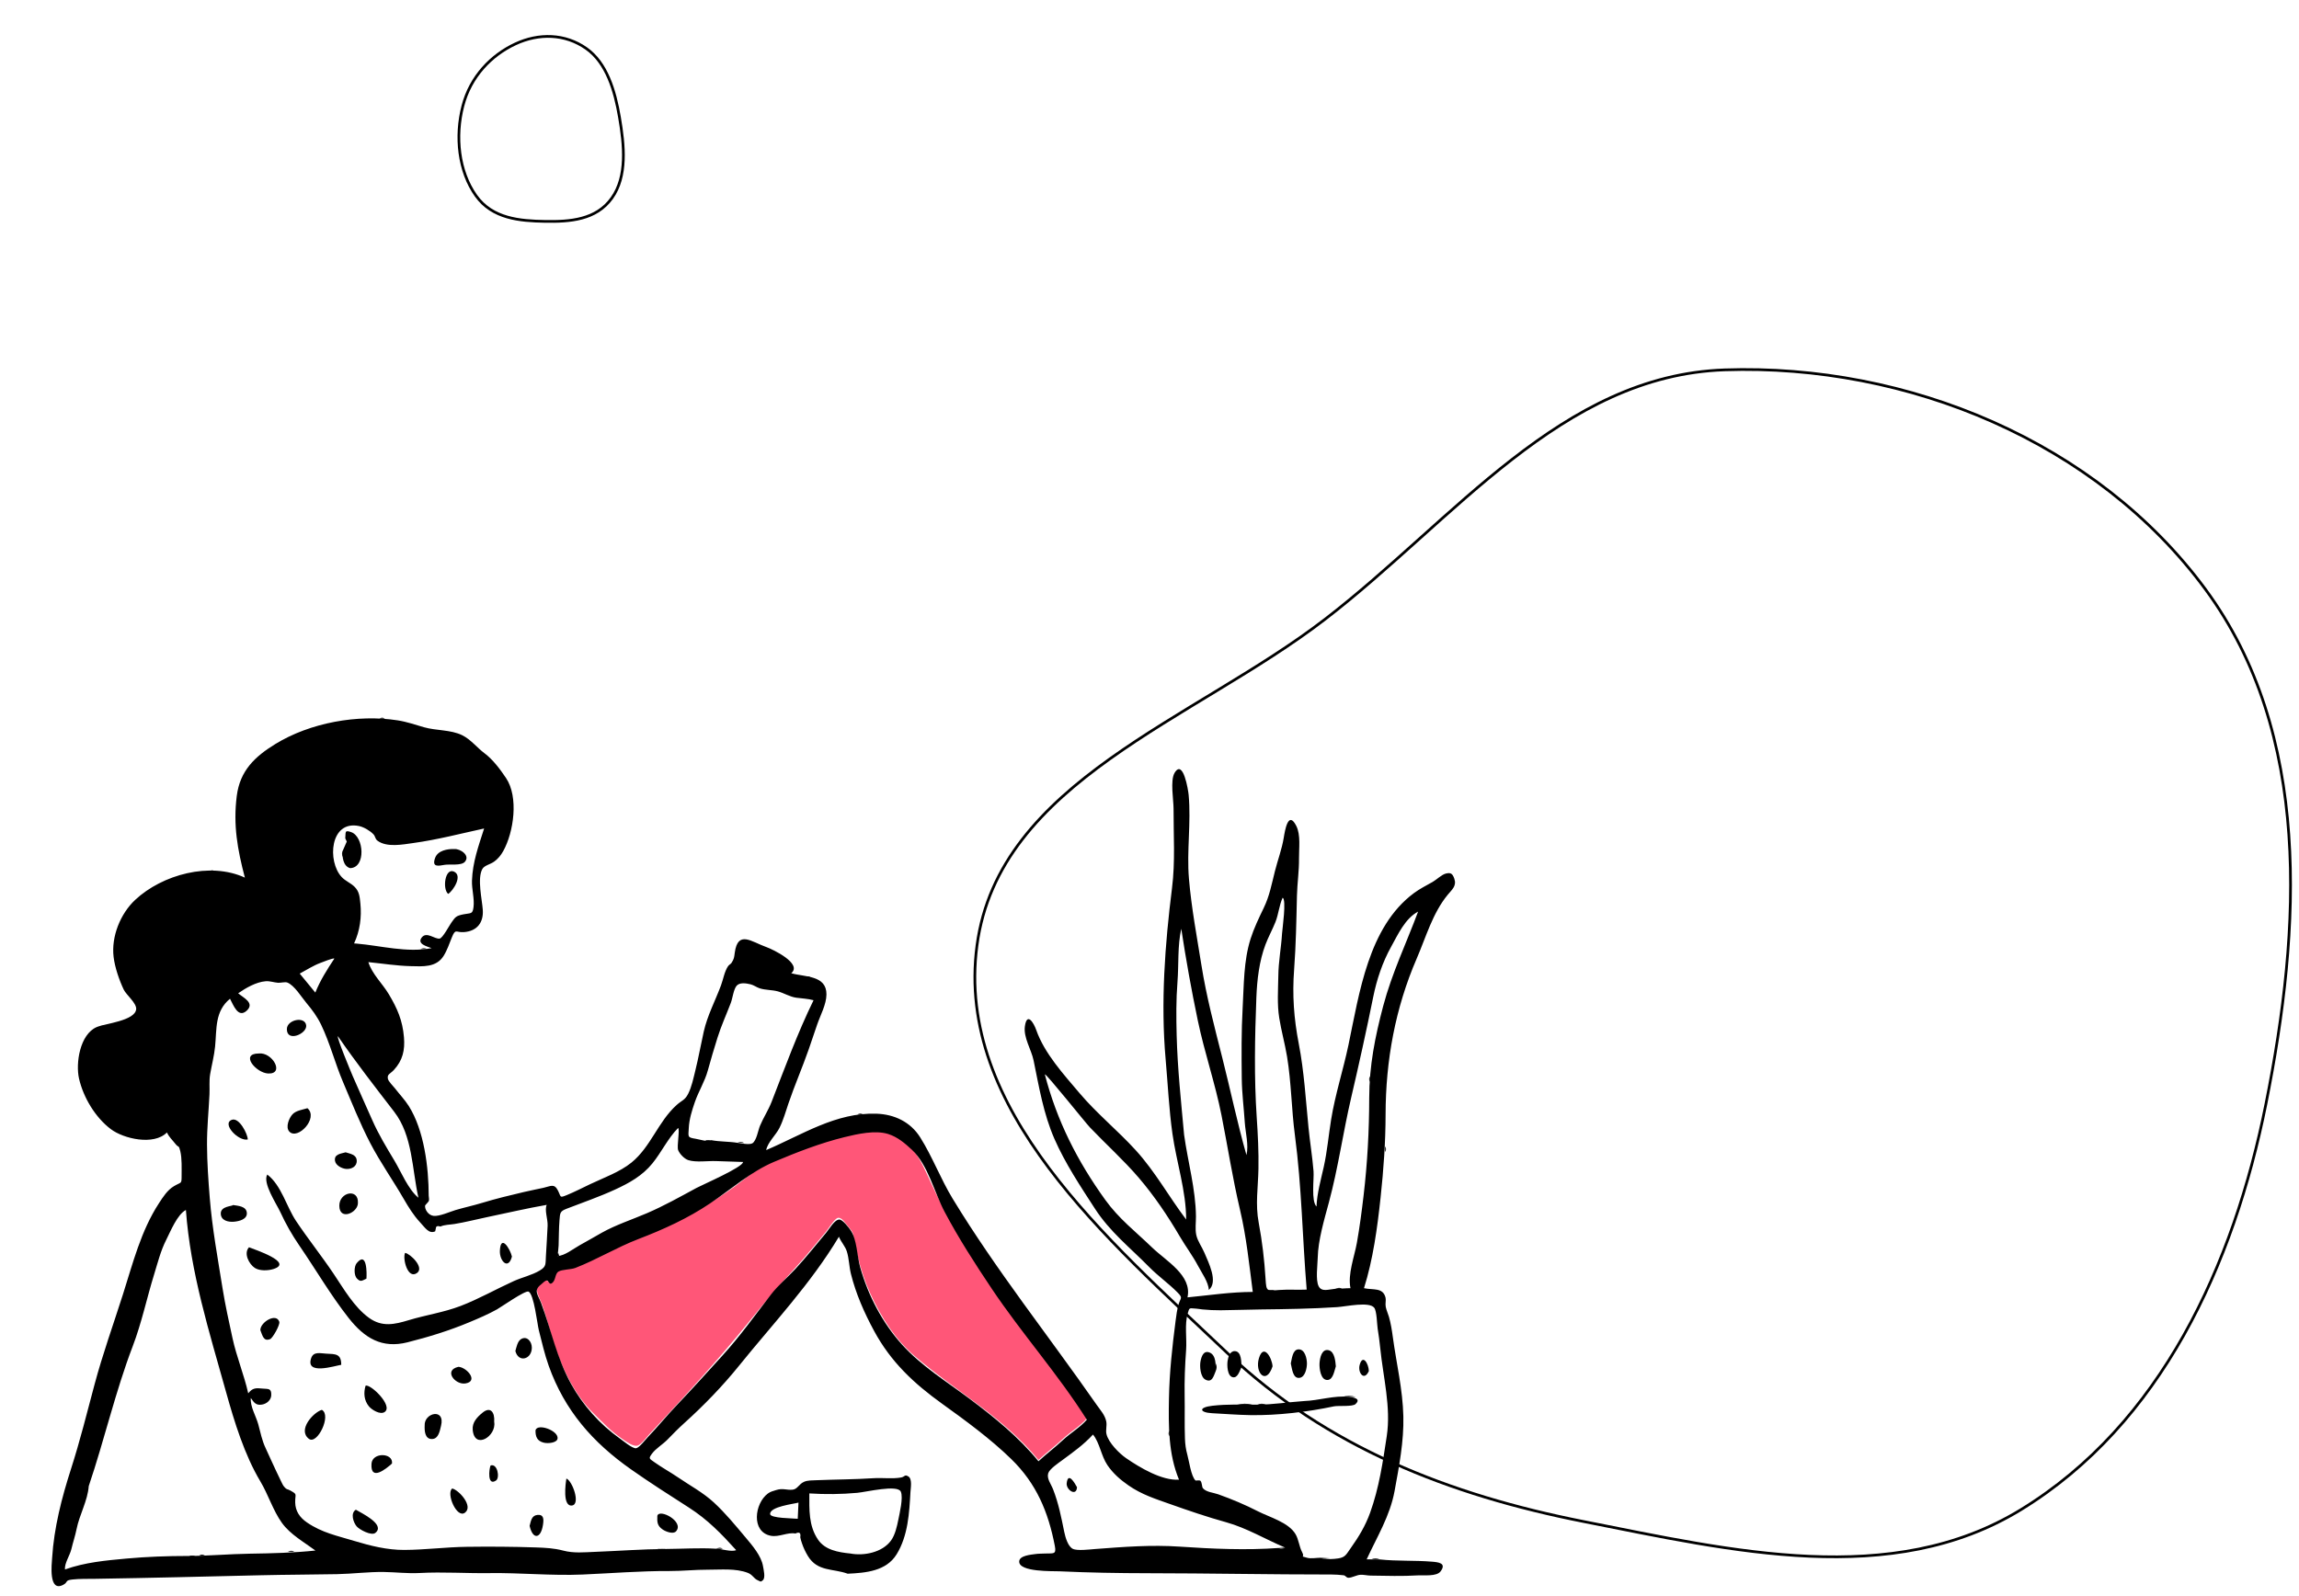 <svg width="848" height="589" viewBox="0 0 848 589" fill="none" xmlns="http://www.w3.org/2000/svg">
<g clip-path="url(#clip0)">
<path fill-rule="evenodd" clip-rule="evenodd" d="M745.426 557C697.738 586.188 638.976 572.206 584.109 561.374C534.7 551.62 489.241 533.905 452.719 499.213C408.383 457.097 352.3 409.439 360.366 348.836C368.413 288.373 440.433 265.677 488.751 228.472C536.465 191.733 575.984 138.519 636.178 136.462C703.651 134.156 773.389 163.011 813.455 217.376C852.779 270.736 848.815 342.352 835.8 407.328C823.899 466.743 797.098 525.374 745.426 557Z" stroke="black"/>
<path fill-rule="evenodd" clip-rule="evenodd" d="M216.287 17.916C223.73 23.18 226.798 33.269 228.51 43.315C230.265 53.611 231.426 65.052 225.689 73.086C219.892 81.204 210.097 81.837 201.111 81.683C191.728 81.522 181.627 80.702 175.586 72.229C169.154 63.207 167.805 50.363 170.737 39.079C173.559 28.219 181.198 20.343 190.15 16.183C198.697 12.213 208.414 12.348 216.287 17.916Z" stroke="black"/>
<path fill-rule="evenodd" clip-rule="evenodd" d="M400.885 523.335C398.433 526.172 394.811 528.277 392.032 530.87C389.114 533.594 385.947 535.974 383.041 538.665C370.219 522.995 352.655 513.386 337.439 500.382C330.226 494.217 324.912 485.855 321.022 477.272C319.028 472.873 317.555 468.344 316.403 463.657C315.884 461.546 315.376 459.442 315.037 457.302C314.626 454.711 314.519 454.49 312.771 452.467C312.018 451.597 310.56 449.054 309.086 449.334C307.845 449.57 305.576 453.346 304.792 454.279C301.022 458.766 297.367 463.389 293.397 467.701C287.324 474.301 281.795 480.795 276.156 487.789C264.621 502.099 252.179 515.57 239.623 529.035C238.692 530.033 236.521 532.961 235.183 533.355C233.556 533.833 230.912 531.838 229.274 530.723C225.32 528.031 222.203 524.699 218.822 521.362C212.226 514.851 207.759 505.711 204.754 497.015C202.955 491.809 201.786 486.413 199.929 481.226C199.156 479.064 197.402 476.406 198.292 474.523C198.557 473.962 200.245 472.47 200.84 472.356C201.544 472.221 202.717 473.186 202.961 473.119C205.296 472.48 204.001 470.036 205.389 468.721C206.177 467.975 210.181 468.084 211.377 467.674C215.748 466.175 219.67 463.314 223.803 461.607C241.103 454.459 258.615 447.506 273.55 435.834C277.423 432.808 279.997 430.533 284.619 428.577C289.29 426.6 293.985 424.836 298.75 423.111C302.955 421.589 307.183 420.162 311.526 419.072C316.223 417.892 322.886 416.396 327.579 417.916C336.794 420.899 339.77 428.493 343.44 436.503C348.406 447.341 354.409 457.596 360.918 467.572C373.439 486.765 388.667 503.987 400.885 523.335Z" fill="#FF5678"/>
<path fill-rule="evenodd" clip-rule="evenodd" d="M123.341 353.659C122.834 353.402 118.874 355.013 118.21 355.26C115.555 356.245 113.055 357.881 110.554 359.213C112.471 361.545 114.388 363.878 116.304 366.211C118.183 361.603 120.597 357.801 123.341 353.659ZM124.648 382.331C123.996 382.404 129.501 395.634 130.144 397.12C132.484 402.523 134.94 407.873 137.311 413.263C139.608 418.486 142.521 423.29 145.456 428.17C147.967 432.342 150.549 438.818 154.337 441.908C151.945 431.3 152.26 419.102 145.402 410.195C138.292 400.96 131.263 391.943 124.648 382.331ZM400.885 523.806C390.261 506.983 376.961 492.099 365.883 475.576C359.679 466.323 353.642 456.953 348.42 447.105C344.622 439.941 342.261 429.719 336.395 424.242C333.81 421.829 331.048 419.467 327.578 418.386C322.831 416.907 316.295 418.373 311.526 419.543C302.639 421.722 293.958 425.106 285.54 428.659C277.002 432.264 269.718 438.738 262.003 443.94C253.728 449.52 244.77 453.585 235.498 457.144C227.425 460.243 220.243 464.691 212.213 467.81C210.613 468.432 207.348 468.341 206.006 469.151C204.559 470.024 205.129 472.601 203.373 473.551C202.581 473.98 202.317 472.425 201.709 472.451C200.965 472.482 200.287 473.355 199.57 473.908C196.651 476.159 198.439 477.661 199.595 480.759C203.361 490.854 205.386 501.124 210.674 510.655C215.022 518.488 221.245 525.508 228.572 530.693C229.687 531.483 233.32 534.541 234.628 534.337C235.805 534.155 238.201 531.024 239.015 530.174C242.704 526.316 246.077 522.165 249.764 518.301C255.462 512.329 260.947 506.196 266.477 500.143C272.896 493.115 278.577 485.153 284.358 477.644C287.018 474.189 290.441 471.376 293.397 468.173C297.372 463.866 301.022 459.236 304.793 454.751C305.933 453.393 307.844 449.921 309.617 449.962C310.859 449.99 313.05 452.915 313.7 453.832C316.115 457.239 316.104 463.392 317.305 467.645C320.236 478.016 325.521 488.145 332.769 496.148C339.976 504.106 349.209 509.765 357.733 516.162C366.968 523.092 375.717 530.185 383.041 539.137C385.947 536.446 389.114 534.065 392.032 531.341C394.812 528.747 398.433 526.643 400.885 523.806ZM264.128 571.403C266.194 571.424 269.691 572.695 271.539 571.93C266.058 565.865 261.025 560.662 254.091 556.218C246.895 551.606 239.723 547.035 232.734 542.116C218.649 532.202 208.289 520.446 202.405 503.936C200.89 499.685 199.875 495.226 198.765 490.855C198.168 488.502 196.979 477.49 194.959 476.539C193.763 475.976 184.761 482.303 183.334 483.091C180 484.936 176.652 486.366 173.204 487.809C165.793 490.912 158.153 493.279 150.294 495.255C140.872 497.624 134.454 493.704 128.617 486.299C121.995 477.897 116.492 468.417 110.438 459.594C107.684 455.581 105.403 451.574 103.37 447.148C102.039 444.252 96.761 436.438 98.585 433.352C103.788 437.314 105.66 445.191 109.205 450.495C113.622 457.105 118.601 463.338 123.041 469.943C126.775 475.496 130.585 482.226 136.101 486.219C140.954 489.73 145.563 488.651 150.786 487.072C157.115 485.16 163.676 484.218 169.879 481.845C176.591 479.279 182.942 475.638 189.492 472.669C192.545 471.284 196.201 470.497 199.078 468.771C201.558 467.285 201.188 466.499 201.37 463.333C201.583 459.64 201.827 455.943 201.991 452.246C202.101 449.762 200.757 446.394 201.669 444.54C194.233 445.829 186.966 447.555 179.583 449.083C175.541 449.919 171.643 450.953 167.559 451.61C166.002 451.86 163.874 451.853 162.481 452.531C161.369 452.212 160.802 452.415 160.78 453.14C160.727 453.533 160.643 453.922 160.527 454.303C158.247 455.34 156.921 453.116 154.944 450.982C152.504 448.348 150.677 445.383 148.886 442.288C144.884 435.37 140.27 428.863 136.566 421.75C132.791 414.498 129.724 406.734 126.524 399.211C123.587 392.309 121.707 384.844 118.462 378.105C117.014 375.097 115.179 372.61 113.036 370.069C111.267 367.972 108.547 363.448 105.906 362.485C105.207 362.23 103.379 362.658 102.585 362.602C101.004 362.489 99.595 361.908 97.977 362.035C94.474 362.31 90.655 364.525 87.855 366.473C89.664 368.085 94.19 370.045 90.939 372.95C87.784 375.77 86.042 370.712 84.838 368.495C79.17 373.15 79.989 379.568 79.334 386.145C78.992 389.579 78.093 392.961 77.512 396.343C77.094 398.777 77.387 401.295 77.268 403.78C76.963 410.095 76.328 416.14 76.358 422.367C76.392 429.023 76.845 435.45 77.378 442.058C78.274 453.182 80.328 464.31 82.09 475.346C83.081 481.549 84.437 487.576 85.754 493.679C87.248 500.606 90.012 507.167 91.562 514.075C93.142 512.067 94.33 512.058 96.885 512.324C98.85 512.528 100.17 512.061 100.054 514.788C99.98 516.557 98.42 517.908 96.693 518.217C94.441 518.619 93.676 517.496 92.516 515.791C92.244 519.02 94.416 522.397 95.275 525.551C96.088 528.54 96.627 531.47 97.993 534.331C99.326 537.122 100.467 539.875 101.816 542.639C102.437 543.91 103.018 545.202 103.646 546.471C103.964 547.113 104.338 547.998 104.812 548.539C105.924 549.808 105.747 549.194 107.048 549.916C109.884 551.491 108.819 551.099 108.885 554.351C108.95 557.56 110.595 559.917 113.233 561.72C118.831 565.547 124.352 566.611 130.715 568.544C136.645 570.346 142.89 571.892 149.168 571.856C156.858 571.814 164.445 570.805 172.135 570.703C180.618 570.591 189.183 570.637 197.649 570.93C201.136 571.051 204.375 571.206 207.742 572.096C211.652 573.131 215.434 572.721 219.464 572.564C228.062 572.23 236.955 571.564 245.44 571.505C251.55 571.461 257.996 571.035 264.128 571.403ZM487.065 574.736C488.593 575.543 492.019 575.212 493.556 574.988C496.263 574.593 496.553 573.52 498.27 571.107C501.226 566.95 503.626 562.97 505.365 558.155C508.693 548.94 510.052 539.513 511.513 529.874C513.138 519.164 510.172 508.061 509.111 497.424C508.867 494.983 508.534 492.565 508.148 490.142C507.917 488.694 507.857 483.768 506.904 482.514C505.073 480.106 496.56 482.048 493.212 482.267C483.869 482.877 474.464 483.02 465.125 483.126C460.145 483.182 455.138 483.391 450.208 483.429C447.944 483.447 445.73 483.335 443.458 483.114C442.698 483.041 441.955 482.866 441.19 482.824C438.568 482.679 438.765 482.299 438.088 484.62C436.901 488.687 437.814 493.861 437.503 498.082C437.086 503.722 436.86 509.442 436.963 515.095C437.059 520.318 436.881 525.529 437.076 530.764C437.157 532.932 437.394 534.7 437.966 536.77C438.612 539.111 439.324 544.579 440.934 546.199C441.117 546.384 442.486 545.954 442.849 546.413C443.409 547.12 443.306 548.617 443.691 549.075C444.935 550.555 447.506 550.672 449.371 551.337C454.488 553.162 459.183 555.143 464.006 557.604C468.315 559.803 475.264 561.674 477.855 566.011C479.043 567.999 479.203 570.621 480.295 572.673C481.539 575.009 479.05 573.788 482.098 574.736C483.471 575.163 485.658 574.736 487.065 574.736ZM32.733 548.305C32.345 553.702 29.305 558.842 28.247 564.148C27.752 566.633 26.912 569.075 26.33 571.545C25.771 573.914 23.755 576.72 23.959 579.065C31.402 576.413 38.941 575.746 46.72 575.031C54.093 574.353 61.882 574.083 69.193 574.08C76.643 574.076 84.609 573.349 92.28 573.236C100.303 573.118 108.446 572.91 116.352 572.078C112.218 569.016 107.045 566.141 103.993 561.881C100.674 557.25 98.951 551.447 96.031 546.561C90.171 536.754 86.445 524.586 83.374 513.568C77.173 491.327 70.243 469.497 68.573 446.427C65.394 448.055 62.871 454.37 61.279 457.515C59.248 461.53 58.184 465.883 56.864 470.15C54.145 478.94 52.263 488.055 48.933 496.761C42.57 513.404 38.48 531.337 32.733 548.305ZM436.762 418.678C438.139 428.626 441.025 438.702 441.136 448.769C441.16 450.983 440.785 453.443 441.247 455.627C441.74 457.958 443.343 460.02 444.269 462.235C445.738 465.753 449.459 472.962 445.871 475.943C445.798 473.114 443.21 469.523 441.906 467.049C439.941 463.323 437.359 459.916 435.229 456.282C430.77 448.675 425.774 441.232 420.028 434.526C414.431 427.994 407.98 422.2 402.045 415.98C400.262 414.112 385.957 396.125 385.388 396.376C389.826 413.487 397.368 428.375 407.691 442.702C412.752 449.725 418.826 454.347 424.987 460.297C430.118 465.252 439.787 470.55 438.013 478.669C446.034 477.898 454.001 476.666 462.094 476.666C460.763 466.423 459.744 456.343 457.368 446.268C454.671 434.828 452.844 423.046 450.561 411.505C448.232 399.722 444.28 388.316 441.822 376.556C439.469 365.294 437.447 354.053 435.721 342.667C434.295 348.976 434.821 355.906 434.315 362.343C433.798 368.92 433.848 375.376 434.02 381.992C434.339 394.28 435.649 406.419 436.762 418.678ZM471.516 360.093C471.561 354.833 472.58 349.645 472.894 344.398C472.991 342.788 474.594 331.804 473.099 331.231C471.869 333.912 471.582 337.343 470.466 340.156C469.35 342.966 467.857 345.644 466.786 348.474C464.467 354.604 463.667 361.541 463.417 368.059C462.852 382.802 462.559 397.511 463.55 412.254C463.975 418.573 464.301 424.903 464.185 431.235C464.057 438.201 462.99 444.249 464.286 451.158C465.568 458.001 466.374 464.815 466.801 471.757C467.101 476.63 467.221 476.285 471.87 475.943C475.226 475.695 478.616 475.96 481.977 475.806C480.405 456.815 480.148 437.785 477.638 418.867C476.357 409.216 476.323 399.425 474.732 389.809C473.942 385.033 472.615 380.352 471.853 375.571C471.035 370.436 471.438 365.267 471.516 360.093ZM131.559 348.142C140.508 348.917 150.028 351.593 159.202 349.826C157.69 349.214 153.732 348.369 155.513 345.952C157.324 343.494 160.376 346.611 162.182 346.289C163.295 346.091 165.756 341.436 166.442 340.472C168 338.282 168.188 337.9 170.989 337.339C173.703 336.796 174.318 337.384 174.662 334.686C175.056 331.583 173.983 328.095 174.089 324.922C174.318 318.092 176.521 312.103 178.572 305.677C169.859 307.572 161.339 309.82 152.43 311.042C148.622 311.564 142.697 312.769 139.237 310.18C138.338 309.507 138.481 308.598 137.745 307.818C136.511 306.509 134.22 305.155 132.469 304.782C121.693 302.488 120.642 317.85 126.042 323.598C127.395 325.039 129.277 325.75 130.662 327.07C132.51 328.83 132.662 330.684 132.932 333.372C133.438 338.41 132.75 343.469 130.601 348.078L131.559 348.142ZM262.33 420.666C265.511 421.27 268.831 421.132 272.021 421.647C273.154 421.83 276.551 422.469 277.548 421.807C279.069 420.795 279.61 417.085 280.329 415.357C281.594 412.318 283.385 409.667 284.591 406.573C289.521 393.934 294.119 381.244 300.081 369.036C297.796 368.442 296.041 368.419 293.738 368.112C291.339 367.793 289.163 366.374 286.874 365.764C284.699 365.185 282.419 365.332 280.264 364.659C279.076 364.288 278.057 363.463 276.886 363.175C275.02 362.716 272.842 362.448 271.733 363.672C270.595 364.929 270.196 368.374 269.577 369.997C267.928 374.321 266.013 378.493 264.633 382.916C263.387 386.906 262.203 390.852 261.106 394.878C259.947 399.128 257.664 402.631 256.273 406.69C255.214 409.78 254.216 412.939 254.058 416.234C253.904 419.449 253.436 419.654 256.651 420.167C258.274 420.426 260.803 421.391 262.33 420.666ZM471.639 571.132C472.468 571.518 473.249 571.467 473.982 570.977C466.798 567.943 459.811 563.735 452.317 561.654C445.287 559.702 438.454 557.369 431.682 554.965C426.179 553.011 421.231 551.49 416.256 548.052C413.236 545.965 410.553 543.618 408.478 540.568C406.168 537.173 405.654 532.34 403.152 529.282C399.774 532.991 395.807 535.8 391.811 538.747C390.429 539.767 387.113 541.99 386.64 543.568C386.043 545.559 387.642 547.464 388.432 549.479C390.457 554.639 391.446 559.797 392.545 565.162C392.985 567.312 393.936 570.544 395.702 571.445C397.31 572.264 401.968 571.669 403.969 571.517C414.411 570.725 424.667 569.915 435.171 570.636C447.058 571.451 459.783 572.014 471.639 571.132ZM492.494 475.508C494.392 475.515 496.245 475.278 498.136 475.278C497.044 470.182 499.596 463.588 500.5 458.501C501.513 452.812 502.283 446.928 502.958 441.193C504.381 429.112 505.025 417.178 505.043 405.009C505.061 393.234 507.205 382.473 510.207 371.154C513.431 358.996 518.711 348.064 523.077 336.339C518.288 338.871 515.637 344.794 513.121 349.322C509.94 355.048 507.822 361.388 506.523 367.815C504.017 380.215 501.269 392.652 498.377 405.032C495.367 417.921 493.597 430.929 490.148 443.713C488.466 449.948 486.179 457.617 486.052 464.047C485.999 466.706 485.197 472.276 486.403 474.586C487.53 476.747 490.022 475.729 492.494 475.508ZM206.05 459.516C205.95 460.839 205.856 462.099 205.621 463.406C208.249 463.381 211.578 460.654 213.833 459.429C216.579 457.938 219.328 456.293 222.015 454.794C227.2 451.898 233.087 449.991 238.623 447.613C244.984 444.881 250.83 441.579 256.912 438.29C259.037 437.141 274.306 430.522 274.05 428.714C270.698 428.602 267.345 428.491 263.993 428.38C261.119 428.284 256.667 428.934 253.915 428.045C252.408 427.558 250.715 425.766 250.146 424.362C249.583 422.973 250.849 416.585 250.113 416.178C246.361 420.009 244.002 425.1 240.648 429.233C236.941 433.8 232.151 436.467 226.871 438.894C221.042 441.575 215.007 443.651 209.049 445.948C206.537 446.917 206.587 447.471 206.368 450.226C206.123 453.305 206.149 456.428 206.05 459.516ZM508.998 575.363C515.318 576.042 521.794 575.655 528.163 576.184C530.48 576.376 533.693 576.663 531.362 579.773C529.894 581.732 525.19 581.104 523.057 581.24C517.329 581.604 511.265 581.408 505.524 581.323C504.315 581.306 502.98 580.946 501.758 581.027C500.348 581.12 498.659 582.134 497.374 582.127C496.582 582.122 496.298 581.286 495.615 581.21C494.127 581.042 492.639 580.92 491.138 580.921C468.447 580.926 446.068 580.47 423.434 580.445C412.611 580.434 401.614 580.247 390.796 579.739C388.524 579.632 375.586 580.097 375.945 576.006C376.129 573.899 380.351 573.602 381.892 573.378C383.034 573.213 384.219 573.239 385.363 573.178C388.402 573.015 389.734 573.746 389.092 570.42C386.661 557.806 382.303 547.381 372.992 538.311C365.378 530.895 356.211 524.168 347.587 517.974C337.117 510.454 328.623 502.545 322.406 491.038C318.776 484.319 315.737 477.448 313.872 470.018C313.201 467.345 313.185 464.305 312.362 461.728C311.73 459.744 310.288 458.356 309.438 456.301C299.021 473.701 285.214 488.258 272.554 503.947C266.505 511.442 259.604 518.561 252.377 525.081C250.232 527.017 248.231 529.037 246.229 531.119C244.554 532.862 241.896 534.411 240.482 536.345C239.126 538.199 239.46 538.111 241.524 539.584C244.253 541.531 247.26 543.148 250.032 545.046C254.463 548.081 259.299 550.645 263.261 554.297C267.545 558.246 271.288 562.821 275.033 567.275C277.529 570.243 280.804 574.052 281.432 577.805C281.64 579.047 282.43 582.118 281.388 583.028C280.497 583.805 280.587 583.51 279.481 583.036C278.033 582.414 277.606 580.989 275.837 580.31C271.309 578.572 265.83 579.169 261.119 579.148C256.406 579.127 251.654 579.656 246.943 579.637C236.185 579.593 225.657 580.464 214.903 580.931C203.481 581.427 191.919 580.236 180.535 580.405C172.101 580.53 163.442 579.899 154.774 580.368C150.316 580.609 145.938 580.051 141.591 579.989C135.899 579.907 130.054 580.681 124.314 580.791C114.892 580.973 105.586 580.972 96.107 581.198C75.717 581.686 55.438 582.19 35.036 582.513C32.315 582.556 29.335 582.464 26.646 582.77C23.792 583.096 25.265 583.702 23.307 584.73C17.824 587.606 19.09 576.945 19.222 574.848C19.926 563.61 22.779 552.589 26.207 541.921C29.46 531.803 32.1 521.213 34.855 510.876C37.87 499.562 41.798 488.711 45.366 477.509C49.021 466.029 51.997 454.102 58.636 443.927C60.148 441.609 61.711 439.115 64.143 437.654C66.87 436.016 66.987 436.973 66.985 433.975C66.983 431.152 67.157 427.38 66.491 424.685C65.889 422.251 65.982 423.694 64.626 421.946C63.523 420.524 62.368 419.552 61.577 417.825C56.714 422.756 45.582 420.154 40.884 416.604C35.133 412.258 30.753 404.926 29.148 397.944C27.859 392.336 29.441 381.648 35.647 378.952C38.672 377.637 49.785 376.643 50.23 372.359C50.459 370.148 46.548 367.038 45.645 365.137C43.973 361.614 42.367 356.928 41.902 353.067C40.994 345.529 44.416 337.101 49.867 332.009C59.866 322.669 77.46 317.876 90.322 323.802C87.604 313.419 85.963 304.461 87.332 293.66C88.511 284.356 94.001 279.15 101.556 274.515C114.447 266.605 131.977 263.483 146.717 265.783C150.067 266.306 153.281 267.427 156.383 268.319C160.888 269.615 166.282 269.183 170.536 271.289C173.621 272.815 175.963 275.856 178.672 277.886C181.835 280.256 184.463 283.794 186.66 287.065C191.36 294.061 189.523 307.044 185.59 314.066C184.747 315.573 183.705 316.84 182.309 317.868C180.856 318.938 178.642 319.271 177.893 320.658C175.975 324.212 177.825 331.905 178.081 335.746C178.379 340.206 176.124 343.556 171.067 343.912C168.141 344.118 168.048 342.421 166.647 345.913C165.739 348.177 164.914 350.643 163.604 352.718C160.903 356.995 155.955 356.578 151.449 356.462C146.232 356.327 141.093 355.503 135.874 354.983C137.252 359.4 141.026 362.828 143.382 366.763C146.568 372.085 148.486 376.497 149.004 382.698C149.402 387.462 148.544 391.224 145.284 394.769C143.935 396.237 142.738 396.309 143.073 398.002C143.278 399.035 145.063 400.739 145.695 401.563C147.367 403.744 149.308 405.745 150.78 408.074C156.442 417.034 158.114 430.693 158.128 441.123C158.129 441.602 158.384 442.619 158.173 443.113C158.016 443.479 156.828 444.636 156.811 444.735C156.579 446.076 157.886 448.375 159.938 448.603C162.093 448.841 166.04 447.043 168.045 446.452C171.252 445.506 174.522 444.808 177.723 443.836C182.893 442.268 188.038 441.017 193.294 439.787C195.669 439.233 198.057 438.77 200.439 438.251C203.153 437.66 204.414 436.518 205.814 439.279C207.016 441.649 206.269 442.078 209.18 440.884C212.07 439.698 214.894 438.228 217.716 436.889C222.693 434.528 228.62 432.423 232.913 428.938C240.074 423.123 242.726 413.863 249.58 407.694C251.488 405.976 252.627 405.945 253.834 403.565C255.125 401.018 255.792 397.752 256.47 395.012C257.66 390.214 258.506 385.4 259.585 380.607C260.929 374.635 263.833 369.227 265.953 363.531C266.778 361.312 267.206 358.491 268.538 356.497C268.891 355.968 269.566 355.67 269.841 355.233C270.788 353.73 270.779 353.318 271.024 351.51C272.172 343.064 277.214 347.507 282.723 349.444C285.044 350.26 296.066 355.552 291.857 359.072C296.874 360.528 304.91 359.737 304.842 366.927C304.807 370.611 302.604 374.551 301.422 378C300.371 381.062 299.356 384.135 298.289 387.192C295.951 393.889 293.115 400.385 290.834 407.102C289.794 410.163 288.936 413.296 287.489 416.185C286.212 418.734 283.121 421.543 282.612 424.33C295.982 418.626 308.35 410.38 323.315 410.905C329.867 411.135 335.814 413.89 339.433 419.651C343.97 426.872 346.955 434.958 351.389 442.246C367.521 468.759 386.762 492.845 404.472 518.26C405.832 520.213 407.581 522.06 408.053 524.473C408.361 526.048 407.764 527.623 408.133 529.136C408.899 532.279 412.77 536.205 415.394 538.011C420.426 541.474 428.604 546.359 434.883 545.926C430.942 536.457 430.995 526.082 431.178 515.981C431.352 506.386 432.389 496.868 433.62 487.372C433.899 485.224 434.142 483.232 434.759 481.15C435.467 478.761 436.44 478.987 434.318 476.84C431.051 473.533 427.166 470.812 423.873 467.464C416.751 460.224 409.451 454.55 403.846 445.904C398.515 437.681 392.891 429.22 388.944 420.215C384.882 410.944 383.258 401.044 381.241 391.227C380.423 387.243 377.439 382.796 378.038 378.636C378.796 373.378 381.234 377.207 382.227 380.036C385.255 388.673 392.347 396.403 398.221 403.349C404.567 410.853 412.329 417.132 418.953 424.417C426.166 432.352 431.107 441.471 437.522 449.942C437.522 439.43 433.933 428.726 432.465 418.327C431.173 409.174 430.768 399.992 429.951 390.8C428.097 369.918 429.699 348.422 432.301 327.689C433.538 317.843 432.837 308.229 432.874 298.349C432.886 295.205 431.585 287.958 433.243 285.167C436.42 279.823 438.274 291.509 438.434 293.252C439.395 303.631 437.672 313.895 438.552 324.23C439.472 335.022 441.468 345.512 443.166 356.18C445.006 367.73 448.002 379.02 450.87 390.349C453.881 402.244 456.414 414.387 459.762 426.187C460.664 422.478 459.398 417.921 459.147 414.144C458.79 408.738 458.092 403.331 458.032 397.911C457.936 389.273 457.868 380.475 458.357 371.877C458.838 363.402 458.693 354.522 461.292 346.357C462.526 342.482 464.335 338.701 466.105 335.051C468.289 330.55 469.061 326.185 470.27 321.398C471.306 317.298 472.822 313.306 473.512 309.124C473.941 306.523 475.138 298.846 478.116 304.663C479.845 308.039 479.098 313.044 479.146 316.671C479.208 321.321 478.496 325.842 478.387 330.473C478.175 339.558 478.022 348.632 477.344 357.701C476.634 367.217 477.254 375.745 479.065 385.121C481.046 395.384 481.626 405.67 482.653 416.058C483.182 421.422 484.075 426.756 484.506 432.128C484.734 434.972 483.564 443.129 485.602 445.155C485.8 440.228 487.211 435.297 488.281 430.496C489.549 424.809 490.061 418.829 490.996 413.06C492.509 403.714 495.445 394.788 497.388 385.546C501.393 366.495 504.72 342.01 521.502 329.54C523.698 327.908 526.111 326.704 528.485 325.361C529.828 324.601 531.825 322.634 533.363 322.291C535.041 321.917 535.741 322.208 536.421 324.155C537.37 326.869 535.635 328.137 534.015 330.108C528.41 336.93 526.016 345.675 522.555 353.676C514.63 371.996 511.123 391.319 511.083 411.123C511.062 421.489 510.347 431.488 509.241 441.792C508.052 452.881 506.485 464.609 503.116 475.277C506.495 476.034 510.161 474.905 511.078 478.833C511.303 479.798 510.896 480.939 511.145 482.194C511.388 483.415 511.97 484.629 512.315 485.83C513.027 488.313 513.404 490.762 513.751 493.312C515.09 503.166 517.39 512.538 517.635 522.529C517.86 531.765 516.052 541.122 514.386 550.18C512.708 559.303 507.895 567.079 504.105 575.33C505.736 575.33 507.367 575.347 508.998 575.363Z" fill="black"/>
<path fill-rule="evenodd" clip-rule="evenodd" d="M294.525 554.392C292.728 554.9 284.052 555.859 284.053 558.582C284.054 560.214 292.719 560.182 294.252 560.36C294.344 558.371 294.434 556.382 294.525 554.392ZM313.676 573.178C318.676 574.129 325.462 572.792 328.659 568.384C330.152 566.325 330.86 563.193 331.347 560.735C331.812 558.392 333.245 552.547 332.269 550.351C331.072 547.655 319.585 550.473 316.239 550.782C310.403 551.321 304.368 551.385 298.528 551.004C298.528 557.034 298.219 562.911 301.766 568.102C304.325 571.846 309.13 572.73 313.676 573.178ZM312.671 580.627C307.239 578.638 301.535 579.931 297.998 574.099C297.1 572.619 296.344 571.028 295.802 569.385C295.536 568.665 295.33 567.927 295.183 567.172C295.459 565.546 294.864 565.088 293.397 565.797C290.517 565.237 287.36 567.213 284.327 566.631C276.971 565.218 278.307 554.68 283.244 551.033C284.219 550.312 285.193 550.111 286.309 549.755C288.77 548.971 290.102 549.847 292.353 549.624C294.172 549.445 294.672 547.537 296.626 546.697C297.906 546.148 299.683 546.19 301.028 546.135C308.069 545.845 315.133 545.848 322.219 545.389C325.524 545.175 329.093 545.699 332.33 545.134C333.846 544.869 333.629 543.86 335.064 544.745C336.55 545.662 335.908 549.051 335.834 550.402C335.4 558.217 334.934 566.599 330.748 573.431C326.918 579.682 319.381 580.322 312.671 580.627Z" fill="black"/>
<path fill-rule="evenodd" clip-rule="evenodd" d="M25.773 582.78C27.521 582.761 29.268 582.742 31.01 582.724C29.26 582.743 27.516 582.761 25.773 582.78Z" fill="black"/>
<path fill-rule="evenodd" clip-rule="evenodd" d="M511.094 416.155C511.09 414.477 511.087 412.798 511.083 411.122C511.086 412.802 511.09 414.479 511.094 416.155Z" fill="black"/>
<path fill-rule="evenodd" clip-rule="evenodd" d="M66.496 423.05C66.491 424.685 66.485 426.321 66.48 427.952C66.485 426.316 66.49 424.683 66.496 423.05Z" fill="black"/>
<path fill-rule="evenodd" clip-rule="evenodd" d="M211.778 580.926C213.168 580.928 214.559 580.93 215.943 580.933C214.55 580.932 213.165 580.929 211.778 580.926Z" fill="black"/>
<path fill-rule="evenodd" clip-rule="evenodd" d="M127.348 580.592C128.738 580.597 130.128 580.601 131.512 580.606C130.12 580.603 128.734 580.597 127.348 580.592Z" fill="black"/>
<path fill-rule="evenodd" clip-rule="evenodd" d="M431.362 512.671C431.301 513.775 431.239 514.879 431.178 515.98C431.24 514.875 431.301 513.774 431.362 512.671Z" fill="black"/>
<path fill-rule="evenodd" clip-rule="evenodd" d="M508.998 575.363C507.923 575.352 506.849 575.341 505.774 575.33C506.854 574.879 507.928 574.9 508.998 575.363Z" fill="black"/>
<path fill-rule="evenodd" clip-rule="evenodd" d="M413.595 580.251C414.367 580.239 415.138 580.227 415.902 580.214C415.129 580.225 414.362 580.238 413.595 580.251Z" fill="black"/>
<path fill-rule="evenodd" clip-rule="evenodd" d="M510.675 429.777C510.694 428.943 510.713 428.109 510.732 427.277C510.713 428.112 510.694 428.945 510.675 429.777Z" fill="black"/>
<path fill-rule="evenodd" clip-rule="evenodd" d="M438.552 324.229C438.489 323.369 438.425 322.509 438.361 321.65C438.425 322.512 438.489 323.371 438.552 324.229Z" fill="black"/>
<path fill-rule="evenodd" clip-rule="evenodd" d="M511.056 419.442C511.066 418.579 511.077 417.717 511.087 416.857C511.077 417.721 511.066 418.581 511.056 419.442Z" fill="black"/>
<path fill-rule="evenodd" clip-rule="evenodd" d="M268.52 579.181C269.206 579.191 269.892 579.201 270.572 579.209C269.885 579.199 269.202 579.19 268.52 579.181Z" fill="black"/>
<path fill-rule="evenodd" clip-rule="evenodd" d="M445.151 580.587C445.821 580.6 446.492 580.614 447.156 580.628C446.483 580.615 445.817 580.601 445.151 580.587Z" fill="black"/>
<path fill-rule="evenodd" clip-rule="evenodd" d="M517.558 519.933C517.51 519.176 517.461 518.419 517.414 517.664C517.462 518.421 517.51 519.177 517.558 519.933Z" fill="black"/>
<path fill-rule="evenodd" clip-rule="evenodd" d="M505.524 581.323C506.07 581.32 506.615 581.317 507.154 581.315C506.607 581.319 506.065 581.321 505.524 581.323Z" fill="black"/>
<path fill-rule="evenodd" clip-rule="evenodd" d="M431.182 580.622C431.722 580.609 432.262 580.596 432.797 580.583C432.255 580.597 431.718 580.61 431.182 580.622Z" fill="black"/>
<path fill-rule="evenodd" clip-rule="evenodd" d="M309.726 580.21C310.321 580.206 310.915 580.203 311.505 580.199C310.908 580.202 310.317 580.206 309.726 580.21Z" fill="black"/>
<path fill-rule="evenodd" clip-rule="evenodd" d="M172.568 580.207C173.133 580.211 173.699 580.215 174.258 580.22C173.69 580.217 173.129 580.212 172.568 580.207Z" fill="black"/>
<path fill-rule="evenodd" clip-rule="evenodd" d="M139.201 580.299C139.778 580.267 140.354 580.234 140.925 580.203C140.347 580.235 139.774 580.267 139.201 580.299Z" fill="black"/>
<path fill-rule="evenodd" clip-rule="evenodd" d="M298.946 360.604C298.088 360.53 297.23 360.456 296.372 360.382C297.231 360.442 298.139 359.934 298.946 360.604Z" fill="black"/>
<path fill-rule="evenodd" clip-rule="evenodd" d="M517.639 575.689C516.793 575.604 515.947 575.518 515.101 575.433C515.948 575.518 516.793 575.604 517.639 575.689Z" fill="black"/>
<path fill-rule="evenodd" clip-rule="evenodd" d="M458.633 365.812C458.577 366.554 458.519 367.295 458.463 368.034C458.52 367.292 458.577 366.552 458.633 365.812Z" fill="black"/>
<path fill-rule="evenodd" clip-rule="evenodd" d="M511.269 396.714C511.326 396.011 511.384 395.309 511.441 394.609C511.384 395.313 511.326 396.013 511.269 396.714Z" fill="black"/>
<path fill-rule="evenodd" clip-rule="evenodd" d="M458.297 377.309C458.236 378.049 458.175 378.789 458.115 379.526C458.175 378.785 458.236 378.047 458.297 377.309Z" fill="black"/>
<path fill-rule="evenodd" clip-rule="evenodd" d="M510.91 425.077C510.905 424.362 510.899 423.647 510.895 422.934C511.356 423.647 511.338 424.36 510.91 425.077Z" fill="black"/>
<path fill-rule="evenodd" clip-rule="evenodd" d="M431.374 527.77C431.367 528.487 431.361 529.204 431.354 529.917C430.88 529.195 430.975 528.481 431.374 527.77Z" fill="black"/>
<path fill-rule="evenodd" clip-rule="evenodd" d="M485.292 444.846C485.21 444.121 485.126 443.395 485.044 442.672C485.127 443.398 485.21 444.123 485.292 444.846Z" fill="black"/>
<path fill-rule="evenodd" clip-rule="evenodd" d="M38.828 378.262C38.267 379.003 37.503 378.496 36.836 378.586C37.501 378.478 38.164 378.37 38.828 378.262Z" fill="black"/>
<path fill-rule="evenodd" clip-rule="evenodd" d="M316.172 545.903C315.463 545.904 314.754 545.905 314.046 545.906C314.755 545.905 315.463 545.904 316.172 545.903Z" fill="black"/>
<path fill-rule="evenodd" clip-rule="evenodd" d="M429.379 381.308C429.445 381.91 429.511 382.513 429.577 383.114C429.511 382.51 429.445 381.909 429.379 381.308Z" fill="black"/>
<path fill-rule="evenodd" clip-rule="evenodd" d="M79.193 321.45C78.48 321.464 77.768 321.478 77.056 321.493C77.76 321.078 78.471 320.958 79.193 321.45Z" fill="black"/>
<path fill-rule="evenodd" clip-rule="evenodd" d="M458.28 387.735C458.233 388.367 458.187 388.998 458.142 389.628C458.188 388.996 458.233 388.365 458.28 387.735Z" fill="black"/>
<path fill-rule="evenodd" clip-rule="evenodd" d="M438.744 310.154C438.799 309.578 438.854 309.002 438.909 308.429C438.853 309.006 438.799 309.58 438.744 310.154Z" fill="black"/>
<path fill-rule="evenodd" clip-rule="evenodd" d="M433.146 308.349C433.09 308.974 433.034 309.6 432.979 310.222C433.034 309.596 433.09 308.972 433.146 308.349Z" fill="black"/>
<path fill-rule="evenodd" clip-rule="evenodd" d="M123.711 266.6C122.987 266.688 122.262 266.776 121.537 266.863C122.262 266.775 122.987 266.688 123.711 266.6Z" fill="black"/>
<path fill-rule="evenodd" clip-rule="evenodd" d="M71.356 321.948C70.612 322.024 69.869 322.1 69.125 322.176C69.869 322.1 70.613 322.024 71.356 321.948Z" fill="black"/>
<path fill-rule="evenodd" clip-rule="evenodd" d="M478.981 323.78C479.027 323.198 479.072 322.616 479.117 322.038C479.072 322.62 479.026 323.2 478.981 323.78Z" fill="black"/>
<path fill-rule="evenodd" clip-rule="evenodd" d="M46.941 419.752C47.37 419.759 47.797 419.765 48.219 419.771C47.789 419.765 47.365 419.759 46.941 419.752Z" fill="black"/>
<path fill-rule="evenodd" clip-rule="evenodd" d="M433.168 491.525C433.125 492.169 433.082 492.813 433.039 493.455C433.082 492.811 433.125 492.168 433.168 491.525Z" fill="black"/>
<path fill-rule="evenodd" clip-rule="evenodd" d="M476.869 366.207C476.851 365.587 476.835 364.967 476.817 364.348C476.835 364.969 476.852 365.588 476.869 366.207Z" fill="black"/>
<path fill-rule="evenodd" clip-rule="evenodd" d="M141.959 265.131C141.298 265.131 140.637 265.132 139.978 265.132C140.638 264.678 141.299 264.689 141.959 265.131Z" fill="black"/>
<path fill-rule="evenodd" clip-rule="evenodd" d="M318.375 411.202C317.652 411.221 316.928 411.239 316.205 411.258C316.916 410.755 317.64 410.743 318.375 411.202Z" fill="black"/>
<path fill-rule="evenodd" clip-rule="evenodd" d="M381.625 579.156C382.054 579.164 382.484 579.174 382.907 579.184C382.476 579.176 382.05 579.166 381.625 579.156Z" fill="black"/>
<path fill-rule="evenodd" clip-rule="evenodd" d="M397.782 579.91C398.211 579.895 398.639 579.879 399.061 579.865C398.631 579.88 398.207 579.895 397.782 579.91Z" fill="black"/>
<path fill-rule="evenodd" clip-rule="evenodd" d="M144.924 580.208C145.371 580.219 145.818 580.231 146.259 580.242C145.81 580.23 145.367 580.219 144.924 580.208Z" fill="black"/>
<path fill-rule="evenodd" clip-rule="evenodd" d="M517.187 512.752C517.123 512.139 517.06 511.524 516.996 510.914C517.06 511.528 517.123 512.14 517.187 512.752Z" fill="black"/>
<path fill-rule="evenodd" clip-rule="evenodd" d="M458.827 409.318C458.878 409.903 458.928 410.487 458.978 411.068C458.928 410.483 458.877 409.9 458.827 409.318Z" fill="black"/>
<path fill-rule="evenodd" clip-rule="evenodd" d="M481.286 399.278C481.216 398.658 481.147 398.038 481.078 397.42C481.147 398.041 481.216 398.659 481.286 399.278Z" fill="black"/>
<path fill-rule="evenodd" clip-rule="evenodd" d="M148.55 580.577C149 580.57 149.451 580.563 149.897 580.557C149.444 580.565 148.997 580.571 148.55 580.577Z" fill="black"/>
<path fill-rule="evenodd" clip-rule="evenodd" d="M312.671 580.627C313.11 580.607 313.547 580.587 313.981 580.568C313.541 580.588 313.106 580.608 312.671 580.627Z" fill="black"/>
<path fill-rule="evenodd" clip-rule="evenodd" d="M477.62 354C477.6 353.372 477.58 352.744 477.561 352.117C477.581 352.745 477.6 353.373 477.62 354Z" fill="black"/>
<path fill-rule="evenodd" clip-rule="evenodd" d="M105.816 580.988C106.256 580.985 106.695 580.981 107.129 580.979C106.687 580.982 106.252 580.986 105.816 580.988Z" fill="black"/>
<path fill-rule="evenodd" clip-rule="evenodd" d="M477.436 580.982C477.888 580.986 478.34 580.991 478.786 580.996C478.332 580.992 477.884 580.987 477.436 580.982Z" fill="black"/>
<path fill-rule="evenodd" clip-rule="evenodd" d="M487.196 580.928C487.633 580.959 488.069 580.99 488.5 581.02C488.062 580.989 487.629 580.959 487.196 580.928Z" fill="black"/>
<path fill-rule="evenodd" clip-rule="evenodd" d="M491.138 580.92C491.582 580.933 492.027 580.947 492.466 580.957C492.02 580.943 491.579 580.932 491.138 580.92Z" fill="black"/>
<path fill-rule="evenodd" clip-rule="evenodd" d="M511.377 401.768C511.348 401.15 511.319 400.532 511.291 399.916C511.32 400.535 511.348 401.151 511.377 401.768Z" fill="black"/>
<path fill-rule="evenodd" clip-rule="evenodd" d="M213.107 572.821C214.458 572.751 215.81 572.68 217.162 572.609C215.81 572.68 214.458 572.75 213.107 572.821Z" fill="black"/>
<path fill-rule="evenodd" clip-rule="evenodd" d="M131.558 348.142C132.732 348.244 133.905 348.346 135.077 348.447C133.904 348.346 132.731 348.244 131.558 348.142Z" fill="black"/>
<path fill-rule="evenodd" clip-rule="evenodd" d="M462.85 399.155C462.886 400.274 462.923 401.394 462.96 402.51C462.923 401.39 462.886 400.273 462.85 399.155Z" fill="black"/>
<path fill-rule="evenodd" clip-rule="evenodd" d="M487.064 574.735C488.289 574.81 489.514 574.884 490.739 574.958C489.506 575.014 488.255 575.365 487.064 574.735Z" fill="black"/>
<path fill-rule="evenodd" clip-rule="evenodd" d="M479.816 442.302C479.825 441.234 479.835 440.166 479.843 439.101C479.834 440.169 479.825 441.236 479.816 442.302Z" fill="black"/>
<path fill-rule="evenodd" clip-rule="evenodd" d="M476.681 475.858C477.755 475.872 478.831 475.887 479.905 475.901C478.83 475.886 477.755 475.872 476.681 475.858Z" fill="black"/>
<path fill-rule="evenodd" clip-rule="evenodd" d="M206.128 457.082C206.101 457.895 206.074 458.709 206.049 459.519C206.076 458.704 206.102 457.893 206.128 457.082Z" fill="black"/>
<path fill-rule="evenodd" clip-rule="evenodd" d="M494.568 422.617C494.524 423.427 494.48 424.236 494.437 425.042C494.482 424.232 494.525 423.424 494.568 422.617Z" fill="black"/>
<path fill-rule="evenodd" clip-rule="evenodd" d="M471.639 571.131C472.421 571.078 473.203 571.025 473.983 570.975C473.395 571.445 472.804 571.484 471.639 571.131Z" fill="black"/>
<path fill-rule="evenodd" clip-rule="evenodd" d="M466.406 465.253C466.46 466.127 466.514 467 466.567 467.87C466.513 466.996 466.46 466.125 466.406 465.253Z" fill="black"/>
<path fill-rule="evenodd" clip-rule="evenodd" d="M174.064 327.445C174.072 326.602 174.08 325.759 174.089 324.919C174.081 325.763 174.072 326.604 174.064 327.445Z" fill="black"/>
<path fill-rule="evenodd" clip-rule="evenodd" d="M467.353 476.034L470.267 475.971C469.305 476.435 468.334 476.452 467.353 476.034Z" fill="black"/>
<path fill-rule="evenodd" clip-rule="evenodd" d="M494.238 482.257C493.551 482.263 492.864 482.268 492.181 482.275C492.87 482.27 493.554 482.263 494.238 482.257Z" fill="black"/>
<path fill-rule="evenodd" clip-rule="evenodd" d="M242.587 571.467C243.538 571.48 244.49 571.492 245.441 571.504C244.483 571.985 243.53 572.053 242.587 571.467Z" fill="black"/>
<path fill-rule="evenodd" clip-rule="evenodd" d="M63.391 574.27C64.356 574.183 65.322 574.097 66.288 574.011C65.322 574.097 64.356 574.183 63.391 574.27Z" fill="black"/>
<path fill-rule="evenodd" clip-rule="evenodd" d="M463.185 406.346C463.232 407.222 463.279 408.098 463.326 408.972C463.279 408.095 463.232 407.22 463.185 406.346Z" fill="black"/>
<path fill-rule="evenodd" clip-rule="evenodd" d="M155.027 350.199C155.841 349.798 156.661 349.731 157.49 350.156C156.668 350.17 155.848 350.185 155.027 350.199Z" fill="black"/>
<path fill-rule="evenodd" clip-rule="evenodd" d="M436.561 416.465C436.628 417.204 436.696 417.943 436.763 418.68C436.695 417.94 436.628 417.202 436.561 416.465Z" fill="black"/>
<path fill-rule="evenodd" clip-rule="evenodd" d="M505.316 399.216C504.898 398.493 504.912 397.773 505.336 397.061C505.329 397.78 505.323 398.498 505.316 399.216Z" fill="black"/>
<path fill-rule="evenodd" clip-rule="evenodd" d="M463.318 374.109C463.318 374.841 463.318 375.573 463.318 376.302C463.318 375.569 463.318 374.839 463.318 374.109Z" fill="black"/>
<path fill-rule="evenodd" clip-rule="evenodd" d="M492.494 475.508C493.331 475.251 494.169 474.888 495.003 475.517C494.167 475.514 493.33 475.511 492.494 475.508Z" fill="black"/>
<path fill-rule="evenodd" clip-rule="evenodd" d="M221.767 572.49C222.61 572.411 223.453 572.333 224.295 572.254C223.453 572.333 222.61 572.411 221.767 572.49Z" fill="black"/>
<path fill-rule="evenodd" clip-rule="evenodd" d="M106.198 572.491C106.971 572.152 107.741 571.974 108.502 572.517C107.733 572.508 106.966 572.5 106.198 572.491Z" fill="black"/>
<path fill-rule="evenodd" clip-rule="evenodd" d="M264.128 571.403C264.954 571.042 265.778 570.844 266.593 571.429C265.771 571.42 264.95 571.412 264.128 571.403Z" fill="black"/>
<path fill-rule="evenodd" clip-rule="evenodd" d="M80.34 464.587C80.402 465.332 80.464 466.078 80.525 466.821C80.463 466.075 80.401 465.331 80.34 464.587Z" fill="black"/>
<path fill-rule="evenodd" clip-rule="evenodd" d="M272.021 421.647C272.833 421.351 273.643 421.197 274.44 421.691C273.634 421.676 272.827 421.662 272.021 421.647Z" fill="black"/>
<path fill-rule="evenodd" clip-rule="evenodd" d="M463.172 443.838C463.217 444.567 463.262 445.295 463.307 446.022C463.261 445.293 463.216 444.565 463.172 443.838Z" fill="black"/>
<path fill-rule="evenodd" clip-rule="evenodd" d="M79.815 378.089C79.747 378.676 79.68 379.263 79.613 379.847C79.681 379.259 79.747 378.674 79.815 378.089Z" fill="black"/>
<path fill-rule="evenodd" clip-rule="evenodd" d="M32.733 548.305C32.691 548.877 32.65 549.448 32.609 550.016C32.651 549.444 32.692 548.874 32.733 548.305Z" fill="black"/>
<path fill-rule="evenodd" clip-rule="evenodd" d="M480.176 447.694C480.131 447.104 480.085 446.513 480.039 445.925C480.085 446.517 480.131 447.106 480.176 447.694Z" fill="black"/>
<path fill-rule="evenodd" clip-rule="evenodd" d="M421.02 570.3C421.744 570.305 422.468 570.31 423.191 570.315C422.467 570.31 421.743 570.305 421.02 570.3Z" fill="black"/>
<path fill-rule="evenodd" clip-rule="evenodd" d="M205.854 462.108C205.989 462.538 206.124 462.969 206.26 463.4C205.357 463.618 205.221 463.187 205.854 462.108Z" fill="black"/>
<path fill-rule="evenodd" clip-rule="evenodd" d="M260.125 420.675C260.86 420.672 261.595 420.669 262.331 420.666C261.596 421.015 260.862 421.254 260.125 420.675Z" fill="black"/>
<path fill-rule="evenodd" clip-rule="evenodd" d="M80.752 468.117C80.777 468.768 80.802 469.42 80.826 470.07C80.8 469.418 80.776 468.767 80.752 468.117Z" fill="black"/>
<path fill-rule="evenodd" clip-rule="evenodd" d="M88.529 573.205C89.239 573.204 89.948 573.204 90.658 573.203C89.948 573.204 89.239 573.204 88.529 573.205Z" fill="black"/>
<path fill-rule="evenodd" clip-rule="evenodd" d="M438.346 474.987C438.372 475.587 438.399 476.187 438.425 476.784C438.4 476.182 438.373 475.585 438.346 474.987Z" fill="black"/>
<path fill-rule="evenodd" clip-rule="evenodd" d="M73.464 573.936C74.162 573.473 74.861 573.513 75.561 573.928C74.862 573.931 74.163 573.934 73.464 573.936Z" fill="black"/>
<path fill-rule="evenodd" clip-rule="evenodd" d="M91.837 369.707C91.874 370.319 91.912 370.933 91.951 371.541C91.914 370.928 91.876 370.317 91.837 369.707Z" fill="black"/>
<path fill-rule="evenodd" clip-rule="evenodd" d="M69.834 573.999C70.559 574.002 71.285 574.005 72.01 574.008C71.282 574.503 70.557 574.527 69.834 573.999Z" fill="black"/>
<path fill-rule="evenodd" clip-rule="evenodd" d="M471.516 360.093C471.522 359.471 471.527 358.849 471.532 358.229C471.526 358.851 471.521 359.472 471.516 360.093Z" fill="black"/>
<path fill-rule="evenodd" clip-rule="evenodd" d="M138.486 349.211C139.18 349.302 139.874 349.393 140.567 349.483C139.873 349.392 139.179 349.302 138.486 349.211Z" fill="black"/>
<path fill-rule="evenodd" clip-rule="evenodd" d="M77.253 402.911C77.262 403.492 77.271 404.073 77.282 404.651C77.273 404.069 77.263 403.49 77.253 402.911Z" fill="black"/>
<path fill-rule="evenodd" clip-rule="evenodd" d="M476.187 402.827C476.149 402.236 476.111 401.644 476.073 401.055C476.111 401.648 476.15 402.238 476.187 402.827Z" fill="black"/>
<path fill-rule="evenodd" clip-rule="evenodd" d="M314.343 573.305C315.2 573.383 316.056 573.46 316.911 573.538C316.055 573.46 315.2 573.383 314.343 573.305Z" fill="black"/>
<path fill-rule="evenodd" clip-rule="evenodd" d="M311.483 551.14C311.019 551.147 310.557 551.154 310.099 551.164C310.563 551.158 311.023 551.149 311.483 551.14Z" fill="black"/>
<path fill-rule="evenodd" clip-rule="evenodd" d="M311.522 572.966C312.24 573.037 312.959 573.108 313.676 573.179C312.958 573.107 312.24 573.037 311.522 572.966Z" fill="black"/>
<path fill-rule="evenodd" clip-rule="evenodd" d="M182.284 524.605C183.218 529.885 175.013 535.048 174.362 527.543C174.125 524.798 175.96 522.868 178.015 521.191C180.932 518.81 182.561 521.09 182.284 524.605Z" fill="black"/>
<path fill-rule="evenodd" clip-rule="evenodd" d="M91.84 460.188C93.773 460.98 108.541 465.792 100.87 468.212C98.839 468.853 95.77 468.949 94.01 467.82C91.892 466.461 89.756 462.453 91.84 460.188Z" fill="black"/>
<path fill-rule="evenodd" clip-rule="evenodd" d="M95.474 388.688C100.487 388.106 105.106 396.339 98.925 396.072C94.427 395.877 88.377 388.688 95.474 388.688Z" fill="black"/>
<path fill-rule="evenodd" clip-rule="evenodd" d="M113.406 408.875C117.592 412.527 109.833 420.7 106.753 417.537C105.18 415.921 106.631 412.44 107.929 411.088C109.262 409.701 111.632 409.44 113.406 408.875Z" fill="black"/>
<path fill-rule="evenodd" clip-rule="evenodd" d="M125.867 503.552C123.396 503.944 112.529 507.495 114.796 501.045C115.66 498.586 118.071 499.315 120.275 499.428C123.827 499.61 125.867 499.44 125.867 503.552Z" fill="black"/>
<path fill-rule="evenodd" clip-rule="evenodd" d="M118.709 520.165C122.408 522.144 117.001 533.219 113.935 530.863C109.681 527.593 115.499 521.159 118.709 520.165Z" fill="black"/>
<path fill-rule="evenodd" clip-rule="evenodd" d="M134.843 511.261C136.642 510.527 145.121 518.683 141.893 520.952C140.239 522.115 137.104 520.122 136.107 518.92C134.237 516.665 134.067 513.884 134.843 511.261Z" fill="black"/>
<path fill-rule="evenodd" clip-rule="evenodd" d="M85.92 444.593C87.758 444.895 90.933 444.991 91.052 447.574C91.156 449.845 88.309 450.581 86.305 450.759C84.225 450.943 81.472 450.356 81.433 447.742C81.391 444.921 85.855 445.091 85.92 444.593Z" fill="black"/>
<path fill-rule="evenodd" clip-rule="evenodd" d="M131.257 557.016C133.215 558.205 142.348 562.484 138.433 565.576C136.968 566.733 132.527 564.343 131.527 563.129C130.334 561.679 129.169 558.283 131.257 557.016Z" fill="black"/>
<path fill-rule="evenodd" clip-rule="evenodd" d="M156.645 525.961C156.362 521.237 164.332 519.357 162.679 526.062C162.214 527.953 161.763 530.822 159.425 530.932C156.663 531.062 156.563 527.793 156.645 525.961Z" fill="black"/>
<path fill-rule="evenodd" clip-rule="evenodd" d="M132.026 443.816C132.081 447.399 125.215 450.559 125.161 444.879C125.114 439.804 132.282 438.318 132.026 443.816Z" fill="black"/>
<path fill-rule="evenodd" clip-rule="evenodd" d="M127.491 425.152C129.183 425.697 131.432 425.978 131.581 428.127C131.739 430.402 129.625 431.415 127.724 431.287C126.164 431.183 123.857 430.028 123.573 428.336C123.158 425.853 125.582 425.69 127.491 425.152Z" fill="black"/>
<path fill-rule="evenodd" clip-rule="evenodd" d="M96.031 490.76C96.002 487.803 101.928 484.25 103.019 487.681C103.368 488.779 100.575 493.702 99.646 494.07C97.188 495.046 96.845 492.772 96.031 490.76Z" fill="black"/>
<path fill-rule="evenodd" clip-rule="evenodd" d="M144.591 539.976C142.588 541.769 136.581 546.804 137.03 540.045C137.317 535.727 145.119 535.953 144.591 539.976Z" fill="black"/>
<path fill-rule="evenodd" clip-rule="evenodd" d="M242.457 559.294C243.114 556.452 252.511 561.382 249.375 564.972C248.323 566.177 245.571 565.086 244.512 564.372C242.418 562.959 242.372 561.654 242.457 559.294Z" fill="black"/>
<path fill-rule="evenodd" clip-rule="evenodd" d="M190.096 498.461C190.463 497.195 190.87 494.954 192.079 494.146C194.266 492.683 196.17 494.89 196.17 497.215C196.171 501.554 191.233 502.922 190.096 498.461Z" fill="black"/>
<path fill-rule="evenodd" clip-rule="evenodd" d="M166.804 549.184C169.244 549.743 174.677 555.675 171.527 558.094C168.494 560.423 164.461 550.956 166.804 549.184Z" fill="black"/>
<path fill-rule="evenodd" clip-rule="evenodd" d="M169.127 504.287C172.265 504.537 176.577 509.618 171.7 510.425C167.886 511.057 163.45 505.532 169.127 504.287Z" fill="black"/>
<path fill-rule="evenodd" clip-rule="evenodd" d="M197.53 527.666C198.316 525.016 206.097 527.856 205.66 530.773C205.428 532.325 202.247 532.689 200.574 532.279C198.112 531.675 197.473 530.06 197.53 527.666Z" fill="black"/>
<path fill-rule="evenodd" clip-rule="evenodd" d="M105.813 379.649C105.87 376.223 112.453 374.827 112.935 378.279C113.371 381.399 105.731 384.718 105.813 379.649Z" fill="black"/>
<path fill-rule="evenodd" clip-rule="evenodd" d="M195.355 562.969C195.829 561.246 196.034 559.172 198.186 558.945C200.65 558.685 200.577 560.575 200.288 562.533C199.499 567.86 196.489 568.126 195.355 562.969Z" fill="black"/>
<path fill-rule="evenodd" clip-rule="evenodd" d="M91.389 420.413C87.957 421.187 81.671 414.577 85.513 413.159C88.221 412.158 91.389 418.419 91.389 420.413Z" fill="black"/>
<path fill-rule="evenodd" clip-rule="evenodd" d="M135.165 471.758C133.418 472.581 133.016 473.08 131.674 471.73C130.505 470.554 130.557 467.279 131.56 466.056C135.401 461.374 135.311 469.863 135.165 471.758Z" fill="black"/>
<path fill-rule="evenodd" clip-rule="evenodd" d="M149.416 462.261C151.237 462.493 156.65 467.627 153.832 469.667C150.378 472.167 148.424 464.336 149.416 462.261Z" fill="black"/>
<path fill-rule="evenodd" clip-rule="evenodd" d="M188.828 463.613C187.504 468.712 184.199 465.281 184.386 461.422C184.687 455.242 188.112 460.625 188.828 463.613Z" fill="black"/>
<path fill-rule="evenodd" clip-rule="evenodd" d="M208.925 545.507C211.165 546.434 214.206 554.997 211.006 555.457C207.412 555.972 208.609 547.29 208.925 545.507Z" fill="black"/>
<path fill-rule="evenodd" clip-rule="evenodd" d="M180.948 540.696C183.511 539.831 184.451 545.238 182.961 546.243C179.683 548.453 180.374 541.972 180.948 540.696Z" fill="black"/>
<path fill-rule="evenodd" clip-rule="evenodd" d="M156.645 525.962C156.612 526.68 156.58 527.397 156.547 528.111C156.579 527.392 156.611 526.677 156.645 525.962Z" fill="black"/>
<path fill-rule="evenodd" clip-rule="evenodd" d="M242.457 559.294C242.431 560.03 242.404 560.766 242.376 561.498C242.402 560.761 242.43 560.028 242.457 559.294Z" fill="black"/>
<path fill-rule="evenodd" clip-rule="evenodd" d="M197.53 527.666C197.516 528.29 197.5 528.915 197.484 529.535C197.498 528.909 197.515 528.288 197.53 527.666Z" fill="black"/>
<path fill-rule="evenodd" clip-rule="evenodd" d="M481.066 516.92C486.381 516.749 492.31 514.749 497.532 515.385C498.97 515.561 502.279 515.923 499.976 518.055C498.874 519.075 493.6 518.548 492.004 518.886C482.246 520.952 471.17 522.284 461.165 522.112C456.481 522.032 451.762 521.657 447.081 521.409C442.403 521.161 441.943 519.26 447.207 518.656C452.674 518.028 458.284 518.261 463.778 518.254C469.554 518.247 475.302 517.305 481.066 516.92Z" fill="black"/>
<path fill-rule="evenodd" clip-rule="evenodd" d="M492.734 504.116C492.222 505.572 491.773 508.914 489.813 509.134C487.068 509.441 486.614 504.727 486.715 503.003C486.837 500.923 487.586 497.466 490.172 498.187C492.357 498.795 492.575 502.45 492.734 504.116Z" fill="black"/>
<path fill-rule="evenodd" clip-rule="evenodd" d="M476.114 503.049C476.515 501.49 476.712 497.974 478.918 497.854C481.383 497.721 482.087 501.385 482.071 503.14C482.055 504.806 481.438 507.954 479.476 508.339C476.814 508.861 476.577 504.831 476.114 503.049Z" fill="black"/>
<path fill-rule="evenodd" clip-rule="evenodd" d="M448.436 505.847C447.637 507.721 447.109 510.303 444.637 509.025C442.726 508.037 442.459 504.051 442.82 502.226C443.194 500.335 443.985 498.166 446.157 499.017C448.662 499.998 448.409 503.783 448.436 505.847Z" fill="black"/>
<path fill-rule="evenodd" clip-rule="evenodd" d="M469.396 504.116C467.04 511.257 462.743 506.426 464.374 501.094C466.08 495.521 469.179 500.933 469.396 504.116Z" fill="black"/>
<path fill-rule="evenodd" clip-rule="evenodd" d="M457.917 504.469C457.263 505.727 456.567 508.439 454.803 508.154C452.641 507.803 452.572 503.642 452.809 502.093C453.016 500.736 453.625 498.476 455.435 498.505C458.05 498.548 457.874 502.841 457.917 504.469Z" fill="black"/>
<path fill-rule="evenodd" clip-rule="evenodd" d="M504.912 505.84C503.158 509.775 500.746 506.385 501.518 503.591C502.663 499.446 504.813 503.118 504.912 505.84Z" fill="black"/>
<path fill-rule="evenodd" clip-rule="evenodd" d="M461.961 518.259C460.046 518.252 458.13 518.245 456.215 518.238C458.131 517.877 460.048 517.736 461.961 518.259Z" fill="black"/>
<path fill-rule="evenodd" clip-rule="evenodd" d="M500.024 515.369C498.362 515.38 496.701 515.39 495.041 515.401C496.699 514.904 498.36 514.893 500.024 515.369Z" fill="black"/>
<path fill-rule="evenodd" clip-rule="evenodd" d="M481.066 516.919C479.737 517.008 478.408 517.098 477.078 517.187C478.408 517.098 479.737 517.008 481.066 516.919Z" fill="black"/>
<path fill-rule="evenodd" clip-rule="evenodd" d="M448.436 505.847C448.424 504.892 448.411 503.938 448.4 502.985C448.891 503.934 448.857 504.888 448.436 505.847Z" fill="black"/>
<path fill-rule="evenodd" clip-rule="evenodd" d="M458.858 522.092C459.629 522.099 460.4 522.106 461.164 522.113C460.391 522.106 459.625 522.099 458.858 522.092Z" fill="black"/>
<path fill-rule="evenodd" clip-rule="evenodd" d="M452.313 518.342C451.227 518.431 450.141 518.52 449.056 518.609C450.142 518.52 451.227 518.431 452.313 518.342Z" fill="black"/>
<path fill-rule="evenodd" clip-rule="evenodd" d="M466.995 518.248C465.923 518.25 464.851 518.252 463.778 518.254C464.85 517.802 465.922 517.789 466.995 518.248Z" fill="black"/>
<path fill-rule="evenodd" clip-rule="evenodd" d="M457.917 504.469C457.891 503.474 457.865 502.479 457.84 501.486C457.866 502.481 457.892 503.475 457.917 504.469Z" fill="black"/>
<path fill-rule="evenodd" clip-rule="evenodd" d="M442.82 502.226C442.814 503.196 442.808 504.166 442.801 505.133C442.807 504.161 442.813 503.194 442.82 502.226Z" fill="black"/>
<path fill-rule="evenodd" clip-rule="evenodd" d="M487.159 516.559C486.211 516.644 485.263 516.73 484.316 516.815C485.264 516.73 486.212 516.644 487.159 516.559Z" fill="black"/>
<path fill-rule="evenodd" clip-rule="evenodd" d="M504.912 505.84C504.881 504.992 504.851 504.145 504.82 503.298C504.851 504.146 504.881 504.993 504.912 505.84Z" fill="black"/>
<path fill-rule="evenodd" clip-rule="evenodd" d="M464.586 522.12C465.246 522.108 465.905 522.095 466.559 522.084C465.897 522.097 465.241 522.109 464.586 522.12Z" fill="black"/>
<path fill-rule="evenodd" clip-rule="evenodd" d="M492.734 504.116C492.676 503.507 492.618 502.897 492.56 502.29C492.618 502.9 492.677 503.508 492.734 504.116Z" fill="black"/>
<path fill-rule="evenodd" clip-rule="evenodd" d="M469.396 504.116C469.354 503.491 469.311 502.865 469.268 502.241C469.311 502.867 469.354 503.492 469.396 504.116Z" fill="black"/>
<path fill-rule="evenodd" clip-rule="evenodd" d="M129.152 320.305C126.557 319.624 126.071 315.977 126.488 313.738C126.961 312.658 127.434 311.579 127.907 310.5C127.722 310.101 127.537 309.702 127.352 309.303C127.59 307.08 126.983 306.114 129.538 307.014C134.283 308.687 135.042 320.133 129.152 320.305Z" fill="black"/>
<path fill-rule="evenodd" clip-rule="evenodd" d="M167.563 313.254C169.7 313.086 173.583 315.575 171.455 317.984C170.137 319.476 165.793 318.77 164.02 319.082C161.67 319.495 159.218 320.06 160.49 316.54C161.488 313.775 165.055 313.182 167.563 313.254Z" fill="black"/>
<path fill-rule="evenodd" clip-rule="evenodd" d="M165.313 329.814C163.142 328.073 164.111 320.141 167.416 321.568C170.815 323.037 167.125 328.669 165.313 329.814Z" fill="black"/>
<path fill-rule="evenodd" clip-rule="evenodd" d="M126.488 313.737C126.488 314.572 126.487 315.407 126.486 316.238C126.033 315.401 126.047 314.569 126.488 313.737Z" fill="black"/>
<path fill-rule="evenodd" clip-rule="evenodd" d="M129.152 320.305C129.595 320.292 130.038 320.279 130.475 320.268C130.03 320.282 129.592 320.293 129.152 320.305Z" fill="black"/>
<path fill-rule="evenodd" clip-rule="evenodd" d="M397.261 548.714C397.058 552.321 393.184 549.654 393.458 547.241C393.957 542.861 396.434 547.189 397.261 548.714Z" fill="black"/>
</g>
<defs>
<clipPath id="clip0">
<rect width="848" height="589" fill="white"/>
</clipPath>
</defs>
</svg>
